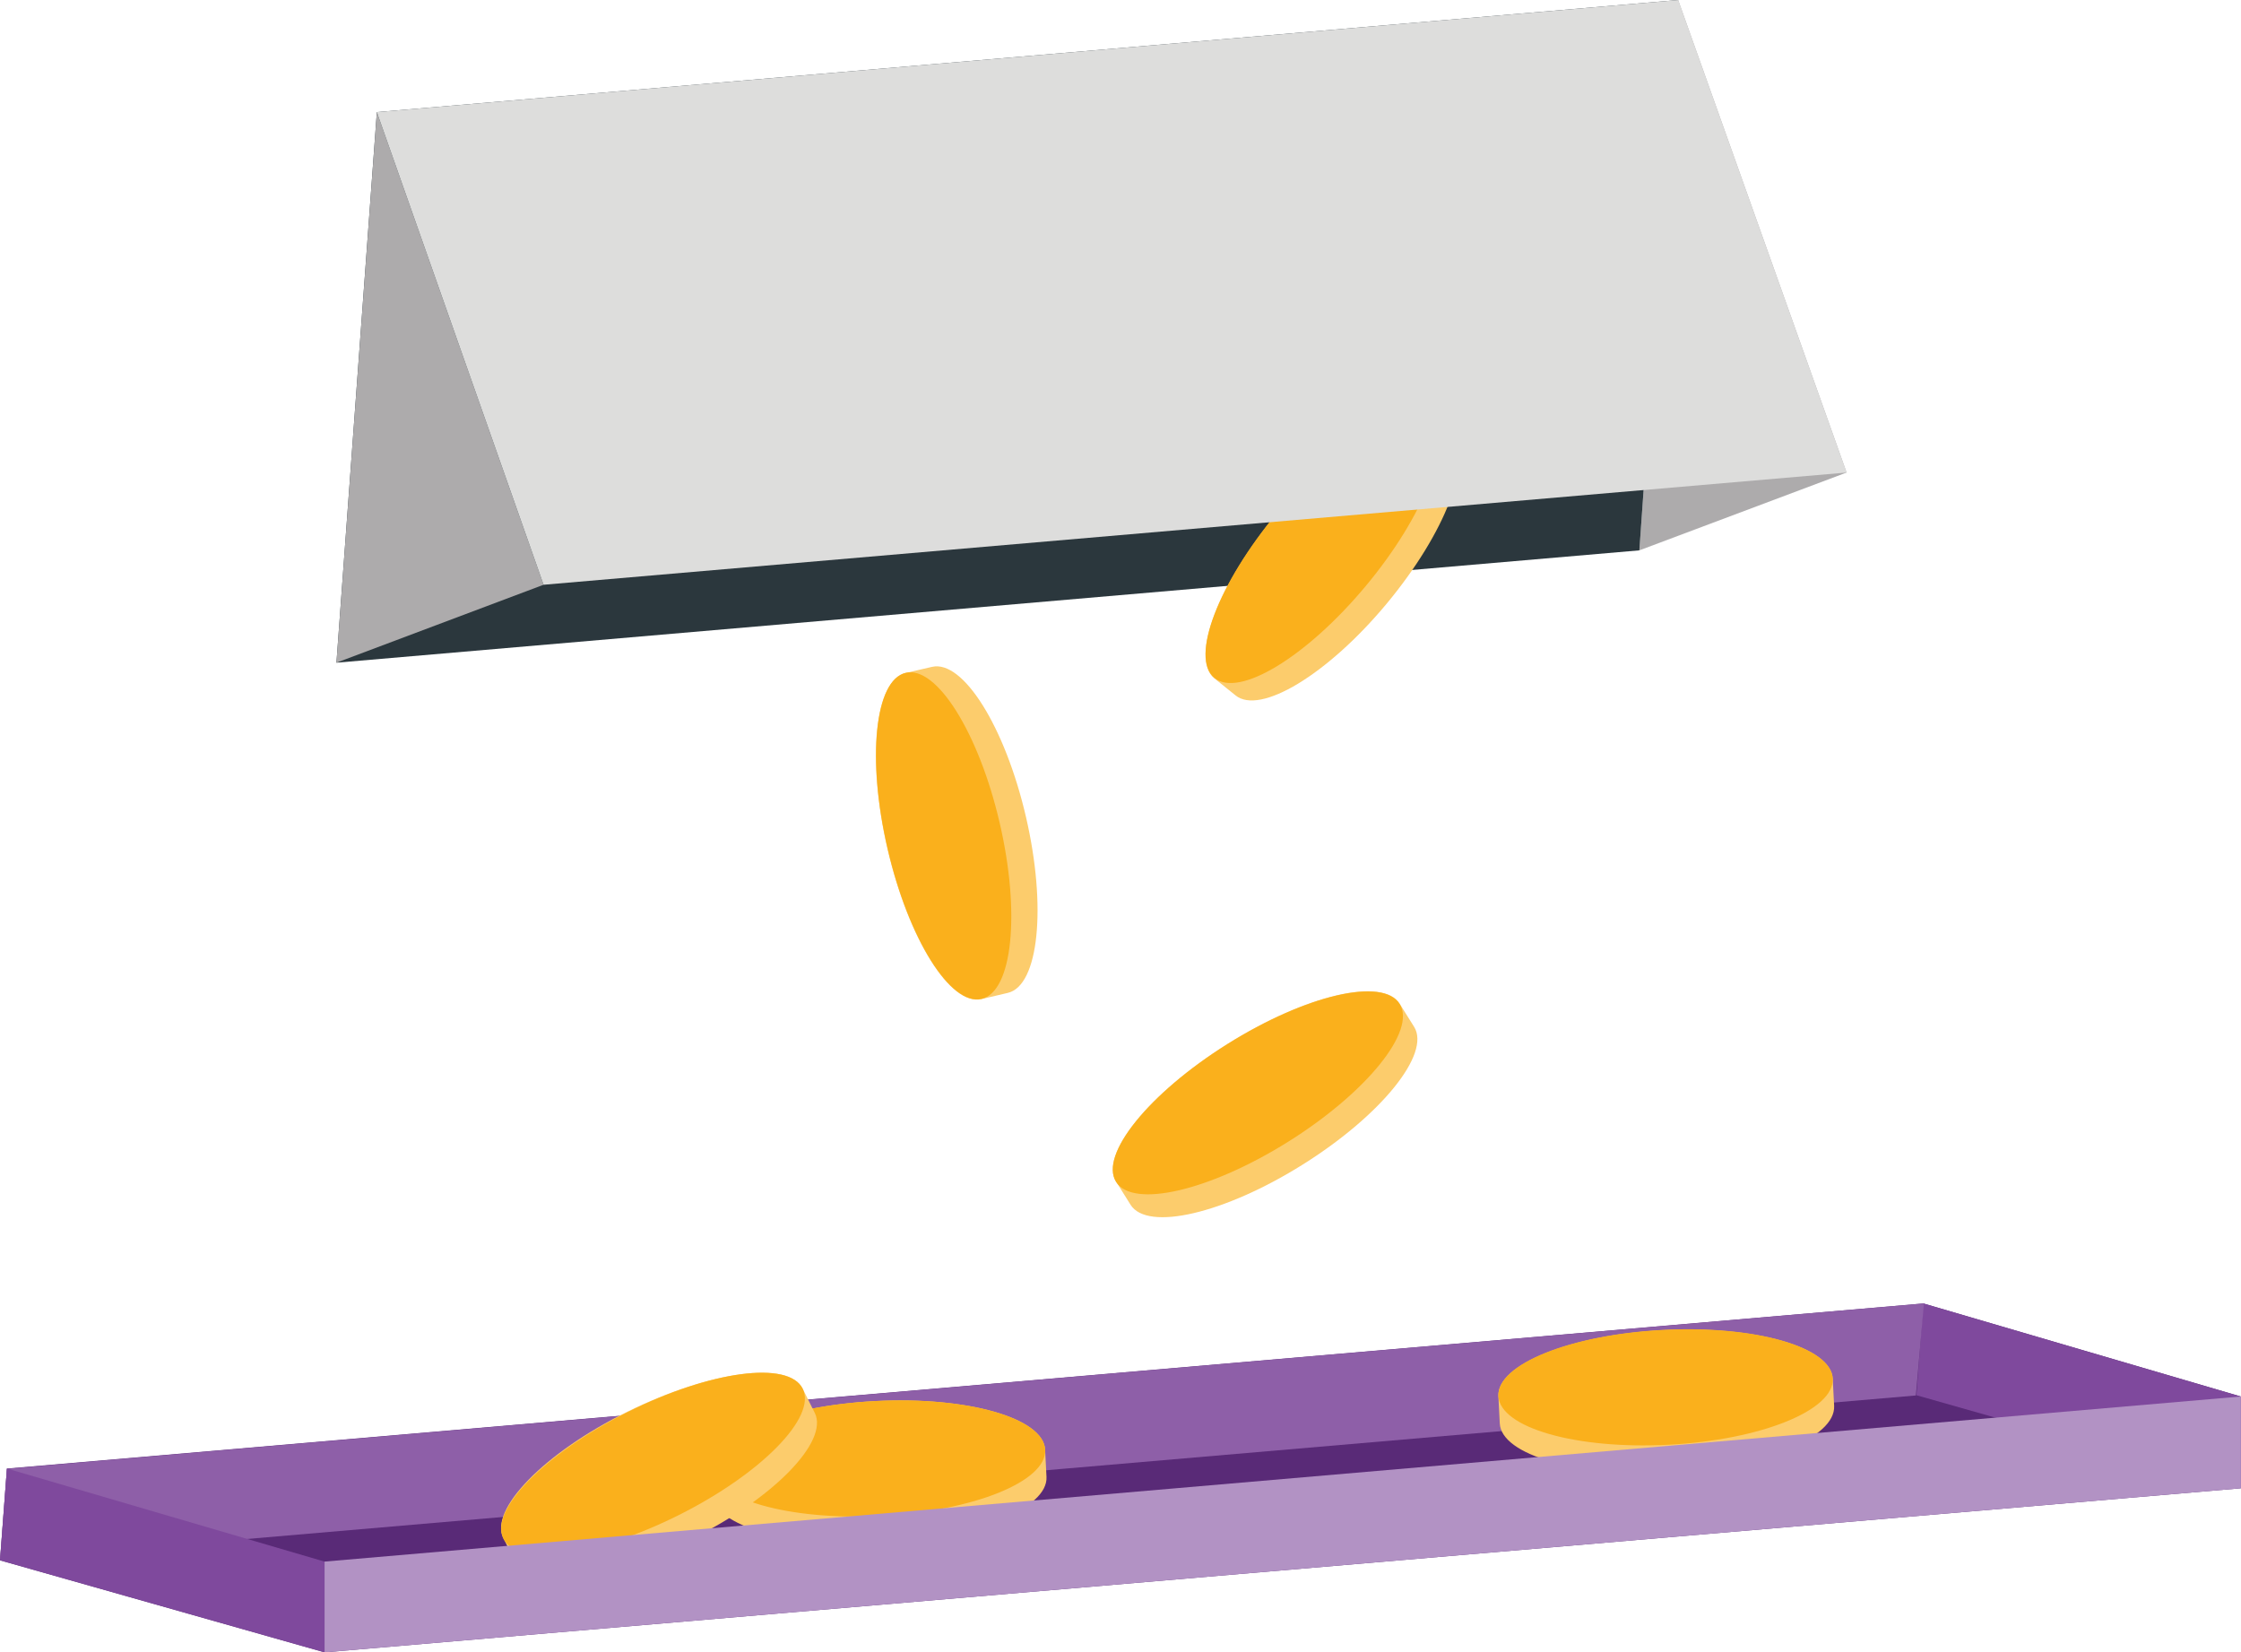 <svg xmlns="http://www.w3.org/2000/svg" viewBox="0 0 194.1 143.12"><title>Asset 1</title><polygon points="194.1 120.97 194.09 120.96 194.09 120.96 194.09 120.96 166.59 112.9 0.6 127.2 0 135.15 28.11 143.12 194.09 128.91 194.09 128.83 194.1 128.83 194.1 120.97" style="fill:#592a77"/><polygon points="165.99 120.85 194.1 128.83 194.1 120.97 166.59 112.9 165.99 120.85" style="fill:#7f499d"/><polygon points="165.94 120.87 0.01 135.14 0.6 127.22 166.64 112.9 165.94 120.87" style="fill:#8e5fa8"/><polygon points="0 135.15 28.11 143.12 28.11 135.26 0.6 127.2 0 135.15" style="fill:#7f499d"/><polygon points="159.94 40.93 145.35 0 141.99 47.67 159.94 40.93" style="fill:#adabac"/><polygon points="141.99 47.67 29.14 57.4 32.64 9.71 145.35 0 141.99 47.67" style="fill:#2b373d"/><polygon points="47.08 50.65 32.64 9.71 29.14 57.4 47.08 50.65" style="fill:#adabac"/><path d="M80.73,57.76l-2.29.53c-2.68.62-3.38,7.45-1.57,15.25s5.45,13.61,8.13,13L87.29,86c2.68-.62,3.38-7.45,1.57-15.25S83.41,57.14,80.73,57.76Z" style="fill:#fccc6c"/><ellipse cx="81.73" cy="72.4" rx="4.98" ry="14.5" transform="translate(-14.27 20.39) rotate(-13.09)" style="fill:#fab01c"/><path d="M122.48,88.94l-1.25-2c-1.46-2.33-8.14-.77-14.93,3.49S95.21,100,96.67,102.35l1.25,2c1.46,2.33,8.14.77,14.93-3.49S123.94,91.27,122.48,88.94Z" style="fill:#fccc6c"/><ellipse cx="108.95" cy="94.66" rx="14.5" ry="4.98" transform="translate(-33.65 72.37) rotate(-32.1)" style="fill:#fab01c"/><path d="M90.64,127.92l-.12-2.35c-.14-2.75-6.74-4.63-14.74-4.21s-14.36,3-14.22,5.73l.12,2.35c.14,2.75,6.74,4.63,14.74,4.21S90.79,130.67,90.64,127.92Z" style="fill:#fccc6c"/><ellipse cx="76.05" cy="126.33" rx="14.5" ry="4.98" transform="translate(-6.51 4.15) rotate(-3)" style="fill:#fab01c"/><path d="M70.57,122.38l-1.05-2.1c-1.23-2.46-8-1.54-15.19,2s-12,8.49-10.73,10.95l1.05,2.1c1.23,2.46,8,1.54,15.19-2S71.8,124.84,70.57,122.38Z" style="fill:#fccc6c"/><ellipse cx="56.56" cy="126.78" rx="14.5" ry="4.98" transform="translate(-50.81 38.78) rotate(-26.62)" style="fill:#fab01c"/><path d="M158.86,121.77l-.12-2.35c-.14-2.75-6.74-4.63-14.74-4.21s-14.36,3-14.22,5.73l.12,2.35c.14,2.75,6.74,4.63,14.74,4.21S159,124.56,158.86,121.77Z" style="fill:#fccc6c"/><ellipse cx="144.26" cy="120.17" rx="14.5" ry="4.98" transform="translate(-6.09 7.71) rotate(-3)" style="fill:#fab01c"/><path d="M125.55,38l-1.81-1.51c-2.11-1.76-8,1.79-13.11,7.94s-7.57,12.56-5.46,14.32L107,60.22c2.11,1.76,8-1.79,13.11-7.94S127.67,39.72,125.55,38Z" style="fill:#fccc6c"/><ellipse cx="114.46" cy="47.58" rx="14.5" ry="4.98" transform="translate(4.61 105) rotate(-50.17)" style="fill:#fab01c"/><polygon points="159.94 40.93 47.08 50.65 32.64 9.71 145.35 0 159.94 40.93" style="fill:#dddddc"/><polygon points="194.09 128.91 28.11 143.12 28.11 135.26 194.09 120.96 194.09 128.91" style="fill:#b292c4"/></svg>